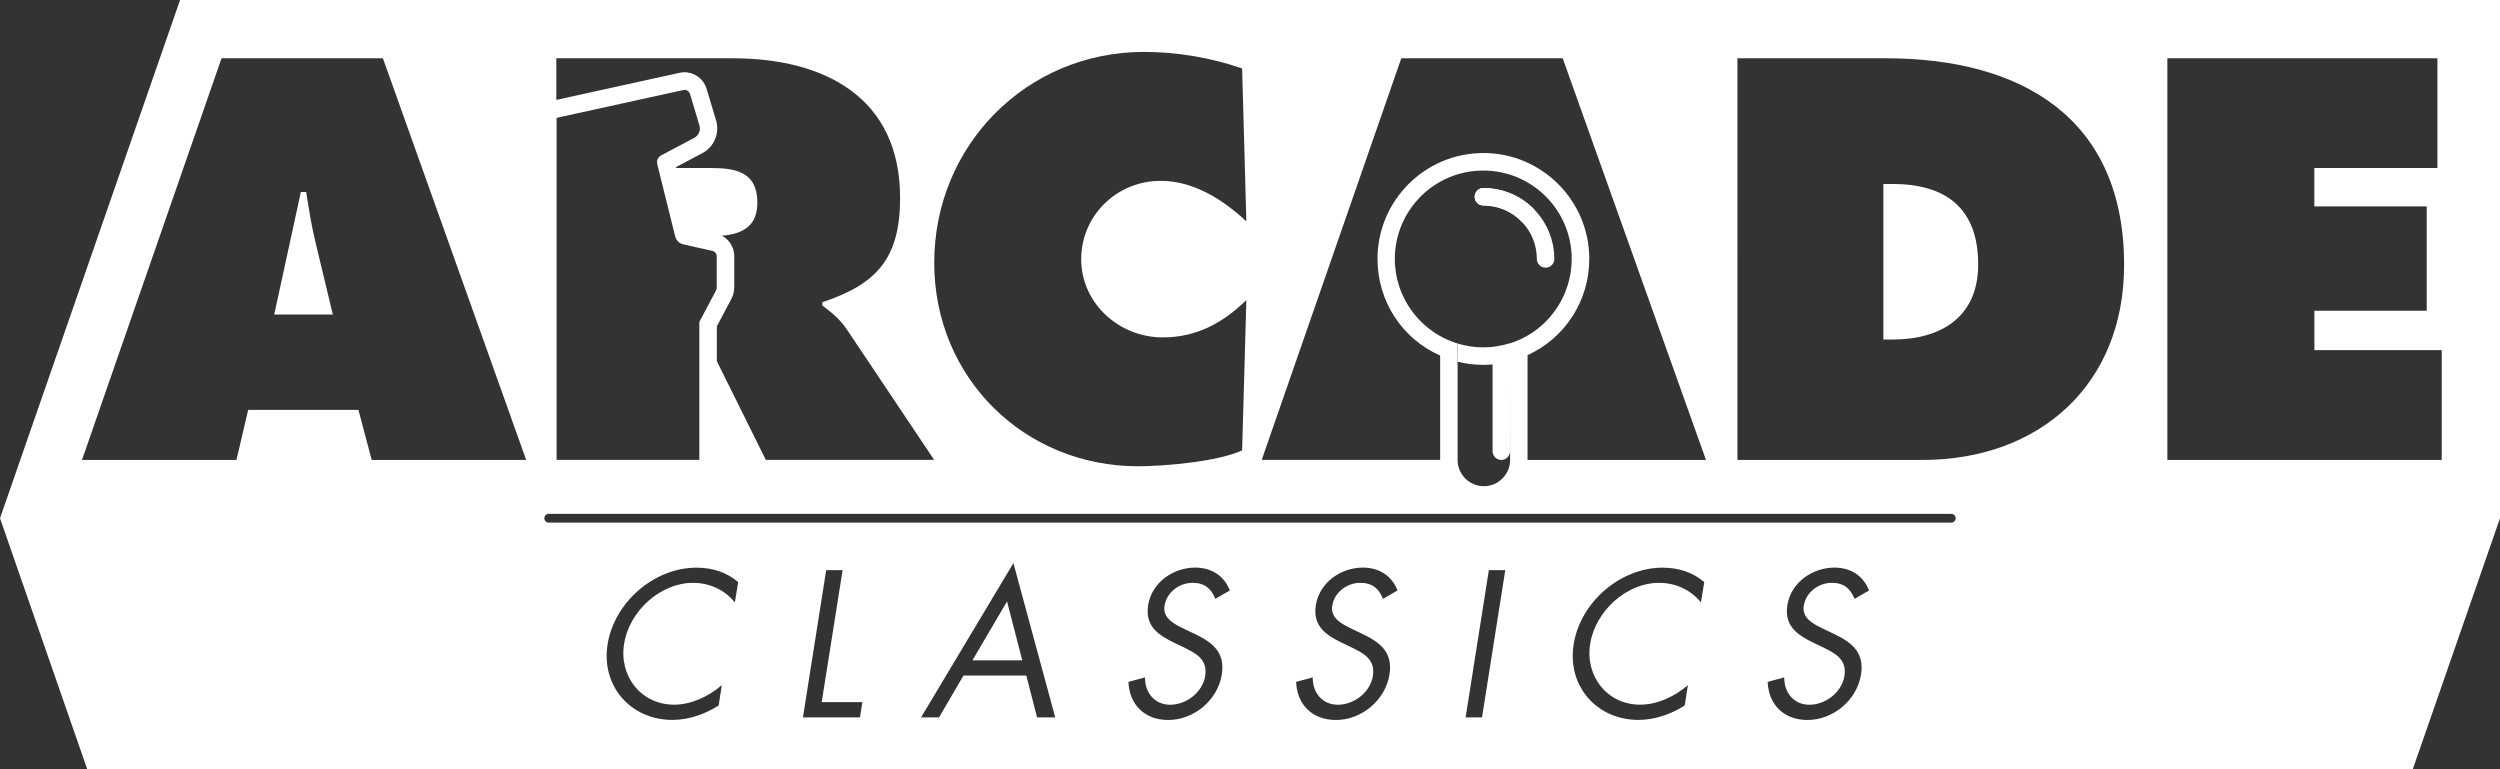 <?xml version="1.0" encoding="utf-8"?>
<!-- Generator: Adobe Illustrator 25.0.0, SVG Export Plug-In . SVG Version: 6.00 Build 0)  -->
<svg version="1.1" id="Layer_1" xmlns="http://www.w3.org/2000/svg" xmlns:xlink="http://www.w3.org/1999/xlink" x="0px" y="0px"
	 viewBox="0 0 3839 1181.4" style="enable-background:new 0 0 3839 1181.4;" xml:space="preserve">
<rect x="0" y="0" width="3839" height="1181.4" fill="#333333" stroke="none"/>
<style type="text/css">
	.st0{fill:#FFFFFF;}
	.st1{fill:none;}
	.st2{fill:none;stroke:#2C72FF;stroke-width:26.222;stroke-linecap:round;stroke-linejoin:round;stroke-miterlimit:10;}
	.st3{fill:none;stroke:#000000;stroke-width:26.222;stroke-linecap:round;stroke-linejoin:round;stroke-miterlimit:10;}
	.st4{fill:none;stroke:#FFFFFF;stroke-width:13.111;stroke-linecap:round;stroke-linejoin:round;stroke-miterlimit:10;}
	.st5{fill:none;stroke:#2C72FF;stroke-width:26.852;stroke-linecap:round;stroke-linejoin:round;stroke-miterlimit:10;}
	.st6{fill:none;stroke:#000000;stroke-width:26.852;stroke-linecap:round;stroke-linejoin:round;stroke-miterlimit:10;}
	.st7{fill:none;stroke:#FFFFFF;stroke-width:13.426;stroke-linecap:round;stroke-linejoin:round;stroke-miterlimit:10;}
	.st8{fill:#FF00ED;}
	.st9{fill:#00FF12;}
	.st10{fill:none;stroke:#D38D00;stroke-width:26.852;stroke-linecap:round;stroke-linejoin:round;stroke-miterlimit:10;}
	.st11{fill:none;stroke:#FFFFFF;stroke-width:26.852;stroke-linecap:round;stroke-linejoin:round;stroke-miterlimit:10;}
</style>
<g>
	<g>
		<g>
			<path class="st0" d="M470.2,294.8H462L421.1,483h90L485,374.2C478.4,348,474.3,321,470.2,294.8z"/>
			<path class="st1" d="M1051.4,137.9c-0.6,0-1.2,0.1-1.8,0.2L854.7,181v525.3h219.4V494.4l25.7-48.5c0.6-1.2,1-2.6,1-3.9v-48.6
				c0-3.9-2.7-7.3-6.5-8.2l-44.8-10.1c-6.2-1.4-11-6.1-12.5-12.2l-27.5-111.2c-1.3-5.2,1.1-10.7,5.9-13.2l50.8-27
				c6.8-3.6,10.2-11.6,7.9-19l-14.6-48.7C1058.4,140.3,1055,137.9,1051.4,137.9L1051.4,137.9z"/>
			<g>
				<defs>
					<path id="SVGID_189_" d="M1074.1,550.7v-56.3l25.7-48.5c0.2-0.5,0.4-1,0.6-1.5c0.2-0.8,0.4-1.6,0.4-2.4v-48.6c0,0,0-0.1,0-0.1
						c0-0.5,0-0.9-0.1-1.3c0-0.1,0-0.1-0.1-0.2c-0.1-0.4-0.2-0.8-0.3-1.2c0,0,0,0,0-0.1c-1-2.6-3.2-4.6-6-5.3l-44.8-10.1
						c-6.2-1.4-11-6.1-12.5-12.2l-26-104.9h0l-1.6-6.3c-1.3-5.2,1.1-10.7,5.9-13.2l42.3-22.4l8.5-4.5c3.6-1.9,6.2-5.1,7.6-8.7
						c1.2-3.2,1.4-6.8,0.4-10.3l-1.5-4.9l-13.1-43.8c-0.2-0.8-0.6-1.6-1.1-2.2c-0.1-0.1-0.1-0.2-0.2-0.3c-0.5-0.6-1-1.2-1.6-1.6
						c-0.1-0.1-0.2-0.2-0.4-0.3c-0.6-0.4-1.3-0.8-2.1-1.1c-0.1,0-0.2,0-0.3-0.1c-0.7-0.2-1.5-0.3-2.3-0.4c-0.1,0-0.1,0-0.2,0
						c0,0-0.1,0-0.1,0c-0.6,0-1.1,0.1-1.7,0.2l-11.1,2.4L854.7,181v525.3h219.2h0.2V550.7"/>
				</defs>
				<clipPath id="SVGID_1_">
					<use xlink:href="#SVGID_189_"  style="overflow:visible;"/>
				</clipPath>
			</g>
			<path class="st0" d="M1091,258h-59.5l23.8,104.7h34.1c36.8,0,73.6-5.7,73.6-51.5C1163,263.7,1129.5,258,1091,258z"/>
			<path class="st0" d="M2318.9,546l-26.9-2.3v149.2c0,7.4,6,13.4,13.4,13.4l0,0c7.4,0,13.4-6,13.4-13.4V546z"/>
			<path class="st11" d="M2277.9,302.1c24.4,0,48.9,9.3,67.5,28c18.6,18.6,28,43.1,28,67.5"/>
			<path class="st11" d="M2277.9,302.1c24.4,0,48.9,9.3,67.5,28"/>
			<path class="st0" d="M2277.8,533.4c-13.7,0-27-2.1-39.5-5.9v27.9c12.6,3.2,25.8,4.9,39.5,4.9c14.2,0,28-1.9,41.1-5.3V527
				C2305.9,531.1,2292.1,533.4,2277.8,533.4z"/>
		</g>
	</g>
	<g>
		<path class="st0" d="M2906,282.5h-13.9v238.9h13.9c74.4,0,131.7-34.4,131.7-115.3C3037.7,319.4,2987.8,282.5,2906,282.5z"/>
	</g>
	<polygon class="st0" points="1493.3,1014 1569.8,1014 1546.4,923.5 	"/>
	<path class="st0" d="M651.1,0H403.9H276.5L0,795.8l134,385.6h3571l134-385.6V0H651.1z M2151.8,89.5h247.9l220,616.8h-237.2h-36.8
		V545.4c57.4-26.2,94.8-83.3,94.8-147.8c0-89.7-72.9-162.6-162.6-162.6c-89.7,0-162.6,72.9-162.6,162.6
		c0,65.2,37.9,122.6,96.2,148.4v160.2h-36.8h-237.2L2151.8,89.5z M2318.9,706.3c0,22.2-18,40.3-40.3,40.3c-22.2,0-40.3-18-40.3-40.3
		c0,0,0,0,0,0V527.5c-31.2-9.5-57.6-29.9-74.8-56.7c-0.2-0.2-0.3-0.5-0.5-0.7c-1.8-2.8-3.5-5.7-5.1-8.7c-0.1-0.2-0.2-0.4-0.3-0.6
		c-1.5-2.9-2.9-5.8-4.3-8.9c-0.1-0.2-0.2-0.4-0.3-0.6c-1.3-3-2.5-6-3.5-9.1c-0.2-0.5-0.4-1.1-0.6-1.6c-1-3.1-2-6.2-2.8-9.4
		c-0.1-0.3-0.1-0.5-0.2-0.8c-0.7-3-1.4-6.1-1.9-9.1c-0.1-0.6-0.2-1.1-0.3-1.7c-0.5-3.2-0.9-6.4-1.2-9.7c-0.1-0.7-0.1-1.3-0.2-2
		c-0.3-3.4-0.4-6.8-0.4-10.2c0,0,0,0,0,0c0,0,0,0,0,0c0-75,60.8-135.8,135.8-135.8c75,0,135.8,60.8,135.8,135.8c0,0,0,0,0,0
		c0,0,0,0,0,0c0,3.4-0.2,6.8-0.4,10.1c-0.1,0.7-0.1,1.4-0.2,2c-0.3,3.2-0.7,6.4-1.2,9.6c-0.1,0.5-0.2,1.1-0.3,1.6
		c-0.5,3-1.1,5.9-1.8,8.9c-0.1,0.4-0.2,0.7-0.3,1.1c-0.8,3.1-1.7,6.2-2.7,9.3c-0.2,0.6-0.4,1.1-0.6,1.7c-1.1,3.1-2.2,6.1-3.5,9.1
		c0,0.1-0.1,0.2-0.1,0.3c-1.3,3-2.7,5.9-4.2,8.8c-0.2,0.3-0.3,0.6-0.5,1c-1.5,2.9-3.2,5.7-4.9,8.5c-0.2,0.3-0.3,0.5-0.5,0.8
		c-3.6,5.7-7.7,11.2-12.1,16.3c-0.1,0.1-0.2,0.3-0.3,0.4c-16.2,18.5-37.2,32.5-61.2,40.1L2318.9,706.3
		C2318.9,706.2,2318.9,706.3,2318.9,706.3z M1756.9,79.7c50.7,0,103.1,9,150.5,25.4l6.5,234.8c-36-33.5-81-62.2-131.7-62.2
		c-67.1,0-121.9,53.2-121.9,120.2c0,67.9,58.1,120.2,125.2,120.2c51.5,0,92.4-22.1,128.4-57.3l-6.5,230.7
		c-36,17.2-119.4,24.5-159.5,24.5c-175.9,0-313.3-136.6-313.3-312.5C1434.6,223.7,1576.1,79.7,1756.9,79.7z M854.6,89.5h270.8
		c139.1,0,256.8,58.9,256.8,214.3c0,93.3-36,132.5-119.4,160.3v4.9c11.4,9,25.4,18.8,37.6,36.8l134.1,200.4h-258.5l-75.2-151.6
		v-53.5l22.5-42.5c1.3-2.5,2-4.6,2.6-6.3c1-3.4,1.6-6.9,1.6-10.3l0-50.3l-0.1-0.7c-0.1-1.2-0.2-2.4-0.4-3.5l-0.3-1.7l-0.3-1.1
		c-0.3-1.1-0.6-2.3-1-3.4l-0.5-1.5l-0.3-0.6c-4.5-10.3-13.5-17.8-24.6-20.3l-38.7-8.7l-23.2-93.6l40.4-21.4
		c9.3-4.9,16.5-13.1,20.2-23.1c3.3-8.9,3.6-18.3,0.9-27.3l-14.6-48.7c-0.9-3.2-2.4-6.2-4.3-9.1l-0.6-0.9l-0.6-0.9
		c-1.9-2.6-4.1-4.9-6.7-6.8l-1-0.7l-0.6-0.4c-2.7-1.9-5.6-3.4-8.6-4.4l-1.5-0.5l-0.8-0.2c-1.5-0.4-3.1-0.7-4.7-0.9l-1.3-0.3l-5.1,0
		l-0.8,0.1c-1.7,0.1-3.3,0.4-4.9,0.7l-189.2,41.6V89.5z M1009.3,251.8l1.5,6.3h0l26,104.9c1.5,6.1,6.4,10.9,12.5,12.2l44.8,10.1
		c2.8,0.6,5,2.7,6,5.3c0,0,0,0,0,0.1c0.1,0.4,0.2,0.8,0.3,1.2c0,0.1,0,0.1,0.1,0.2c0.1,0.4,0.1,0.9,0.1,1.3c0,0,0,0.1,0,0.1V442
		c0,0.8-0.2,1.6-0.4,2.4c-0.2,0.5-0.3,1-0.6,1.5l-25.7,48.5v211.8h-0.2H854.7V181l183.8-40.4l11.1-2.4c0.6-0.1,1.1-0.2,1.7-0.2
		c0,0,0.1,0,0.1,0c0.1,0,0.1,0,0.2,0c0.8,0,1.5,0.1,2.3,0.4c0.1,0,0.2,0,0.3,0.1c0.7,0.3,1.4,0.6,2,1.1c0.1,0.1,0.2,0.2,0.4,0.3
		c0.6,0.5,1.1,1,1.6,1.6c0.1,0.1,0.1,0.2,0.2,0.3c0.5,0.7,0.8,1.4,1.1,2.2l13.1,43.8l1.5,4.9c1,3.5,0.8,7.1-0.4,10.3
		c-1.4,3.6-3.9,6.8-7.6,8.7l-8.5,4.5l-42.3,22.4C1010.5,241.1,1008,246.5,1009.3,251.8z M570.8,706.3l-20.4-76.9H381.1l-18,76.9
		H125.9L340.2,89.5H588l220,616.8H570.8z M1128.4,925c-15-18.6-38.1-30-64.2-30c-50.4,0-98.1,43.8-105.8,93.6
		c-8.1,49.8,26.1,93.5,76.8,93.5c25.5,0,52.5-12,73.2-30l-4.8,31.2c-21.9,14.1-47.1,22.2-71.1,22.2c-63.9,0-109.7-51.9-99.5-116
		c10.2-64.8,71.7-117.8,136.4-117.8c25.2,0,46.5,7.2,64.2,22.2L1128.4,925z M1320.6,1101.6H1233l35.7-226.1h25.2l-32.1,202.7h62.4
		L1320.6,1101.6z M1592.5,1101.6l-16.5-64.2h-96.5l-37.5,64.2h-27.6l141.8-236.9l64.2,236.9H1592.5z M1818,965.5l13.8,6.6
		c27.6,12.9,50.1,27.6,44.4,63.6c-6.3,39.6-42.9,69.9-82.2,69.9c-36.3,0-59.7-23.4-61.2-58.5l25.5-6.9c-0.3,23.1,14.4,42,38.7,42
		c24.3,0,49.5-18.6,53.7-44.1c4.2-26.4-15.3-35.4-34.8-45l-12.6-6c-24.6-12-45.3-25.5-40.2-57.9c5.7-35.1,38.7-57.6,72.3-57.6
		c25.2,0,44.7,12.9,53.1,35.1l-22.2,12.9c-6.6-15.6-15.9-24.6-35.1-24.6c-20.1,0-39.6,14.4-42.9,35.1
		C1785,949.6,1803.9,958.6,1818,965.5z M2075.5,965.5l13.8,6.6c27.6,12.9,50.1,27.6,44.4,63.6c-6.3,39.6-42.9,69.9-82.2,69.9
		c-36.3,0-59.7-23.4-61.2-58.5l25.5-6.9c-0.3,23.1,14.4,42,38.7,42c24.3,0,49.5-18.6,53.7-44.1c4.2-26.4-15.3-35.4-34.8-45l-12.6-6
		c-24.6-12-45.3-25.5-40.2-57.9c5.7-35.1,38.7-57.6,72.3-57.6c25.2,0,44.7,12.9,53.1,35.1l-22.2,12.9c-6.6-15.6-15.9-24.6-35.1-24.6
		c-20.1,0-39.6,14.4-42.9,35.1C2042.5,949.6,2061.4,958.6,2075.5,965.5z M2275.8,1101.6h-25.2l35.7-226.1h25.2L2275.8,1101.6z
		 M2611.9,925c-15-18.6-38.1-30-64.2-30c-50.4,0-98,43.8-105.8,93.6c-8.1,49.8,26.1,93.5,76.8,93.5c25.5,0,52.5-12,73.2-30
		l-4.8,31.2c-21.9,14.1-47.1,22.2-71.1,22.2c-63.9,0-109.7-51.9-99.5-116c10.2-64.8,71.7-117.8,136.4-117.8
		c25.2,0,46.5,7.2,64.2,22.2L2611.9,925z M2799.6,965.5l13.8,6.6c27.6,12.9,50.1,27.6,44.4,63.6c-6.3,39.6-42.9,69.9-82.2,69.9
		c-36.3,0-59.7-23.4-61.2-58.5l25.5-6.9c-0.3,23.1,14.4,42,38.7,42c24.3,0,49.5-18.6,53.7-44.1c4.2-26.4-15.3-35.4-34.8-45l-12.6-6
		c-24.6-12-45.3-25.5-40.2-57.9c5.7-35.1,38.7-57.6,72.3-57.6c25.2,0,44.7,12.9,53.1,35.1l-22.2,12.9c-6.6-15.6-15.9-24.6-35.1-24.6
		c-20.1,0-39.6,14.4-42.9,35.1C2766.6,949.6,2785.5,958.6,2799.6,965.5z M2996.4,802.5H842.6c-3.7,0-6.7-3-6.7-6.7
		c0-3.7,3-6.7,6.7-6.7h2153.9c3.7,0,6.7,3,6.7,6.7C3003.1,799.5,3000.1,802.5,2996.4,802.5z M2951.8,706.3h-283.8V89.5h228.2
		c207,0,365.6,90.8,365.6,317.4C3261.8,590.1,3132.6,706.3,2951.8,706.3z M3749.5,706.3h-421.3V89.5h414.7V258h-189v58.9h172.6
		v160.3H3554v60.5h195.5V706.3z"/>
</g>
</svg>
